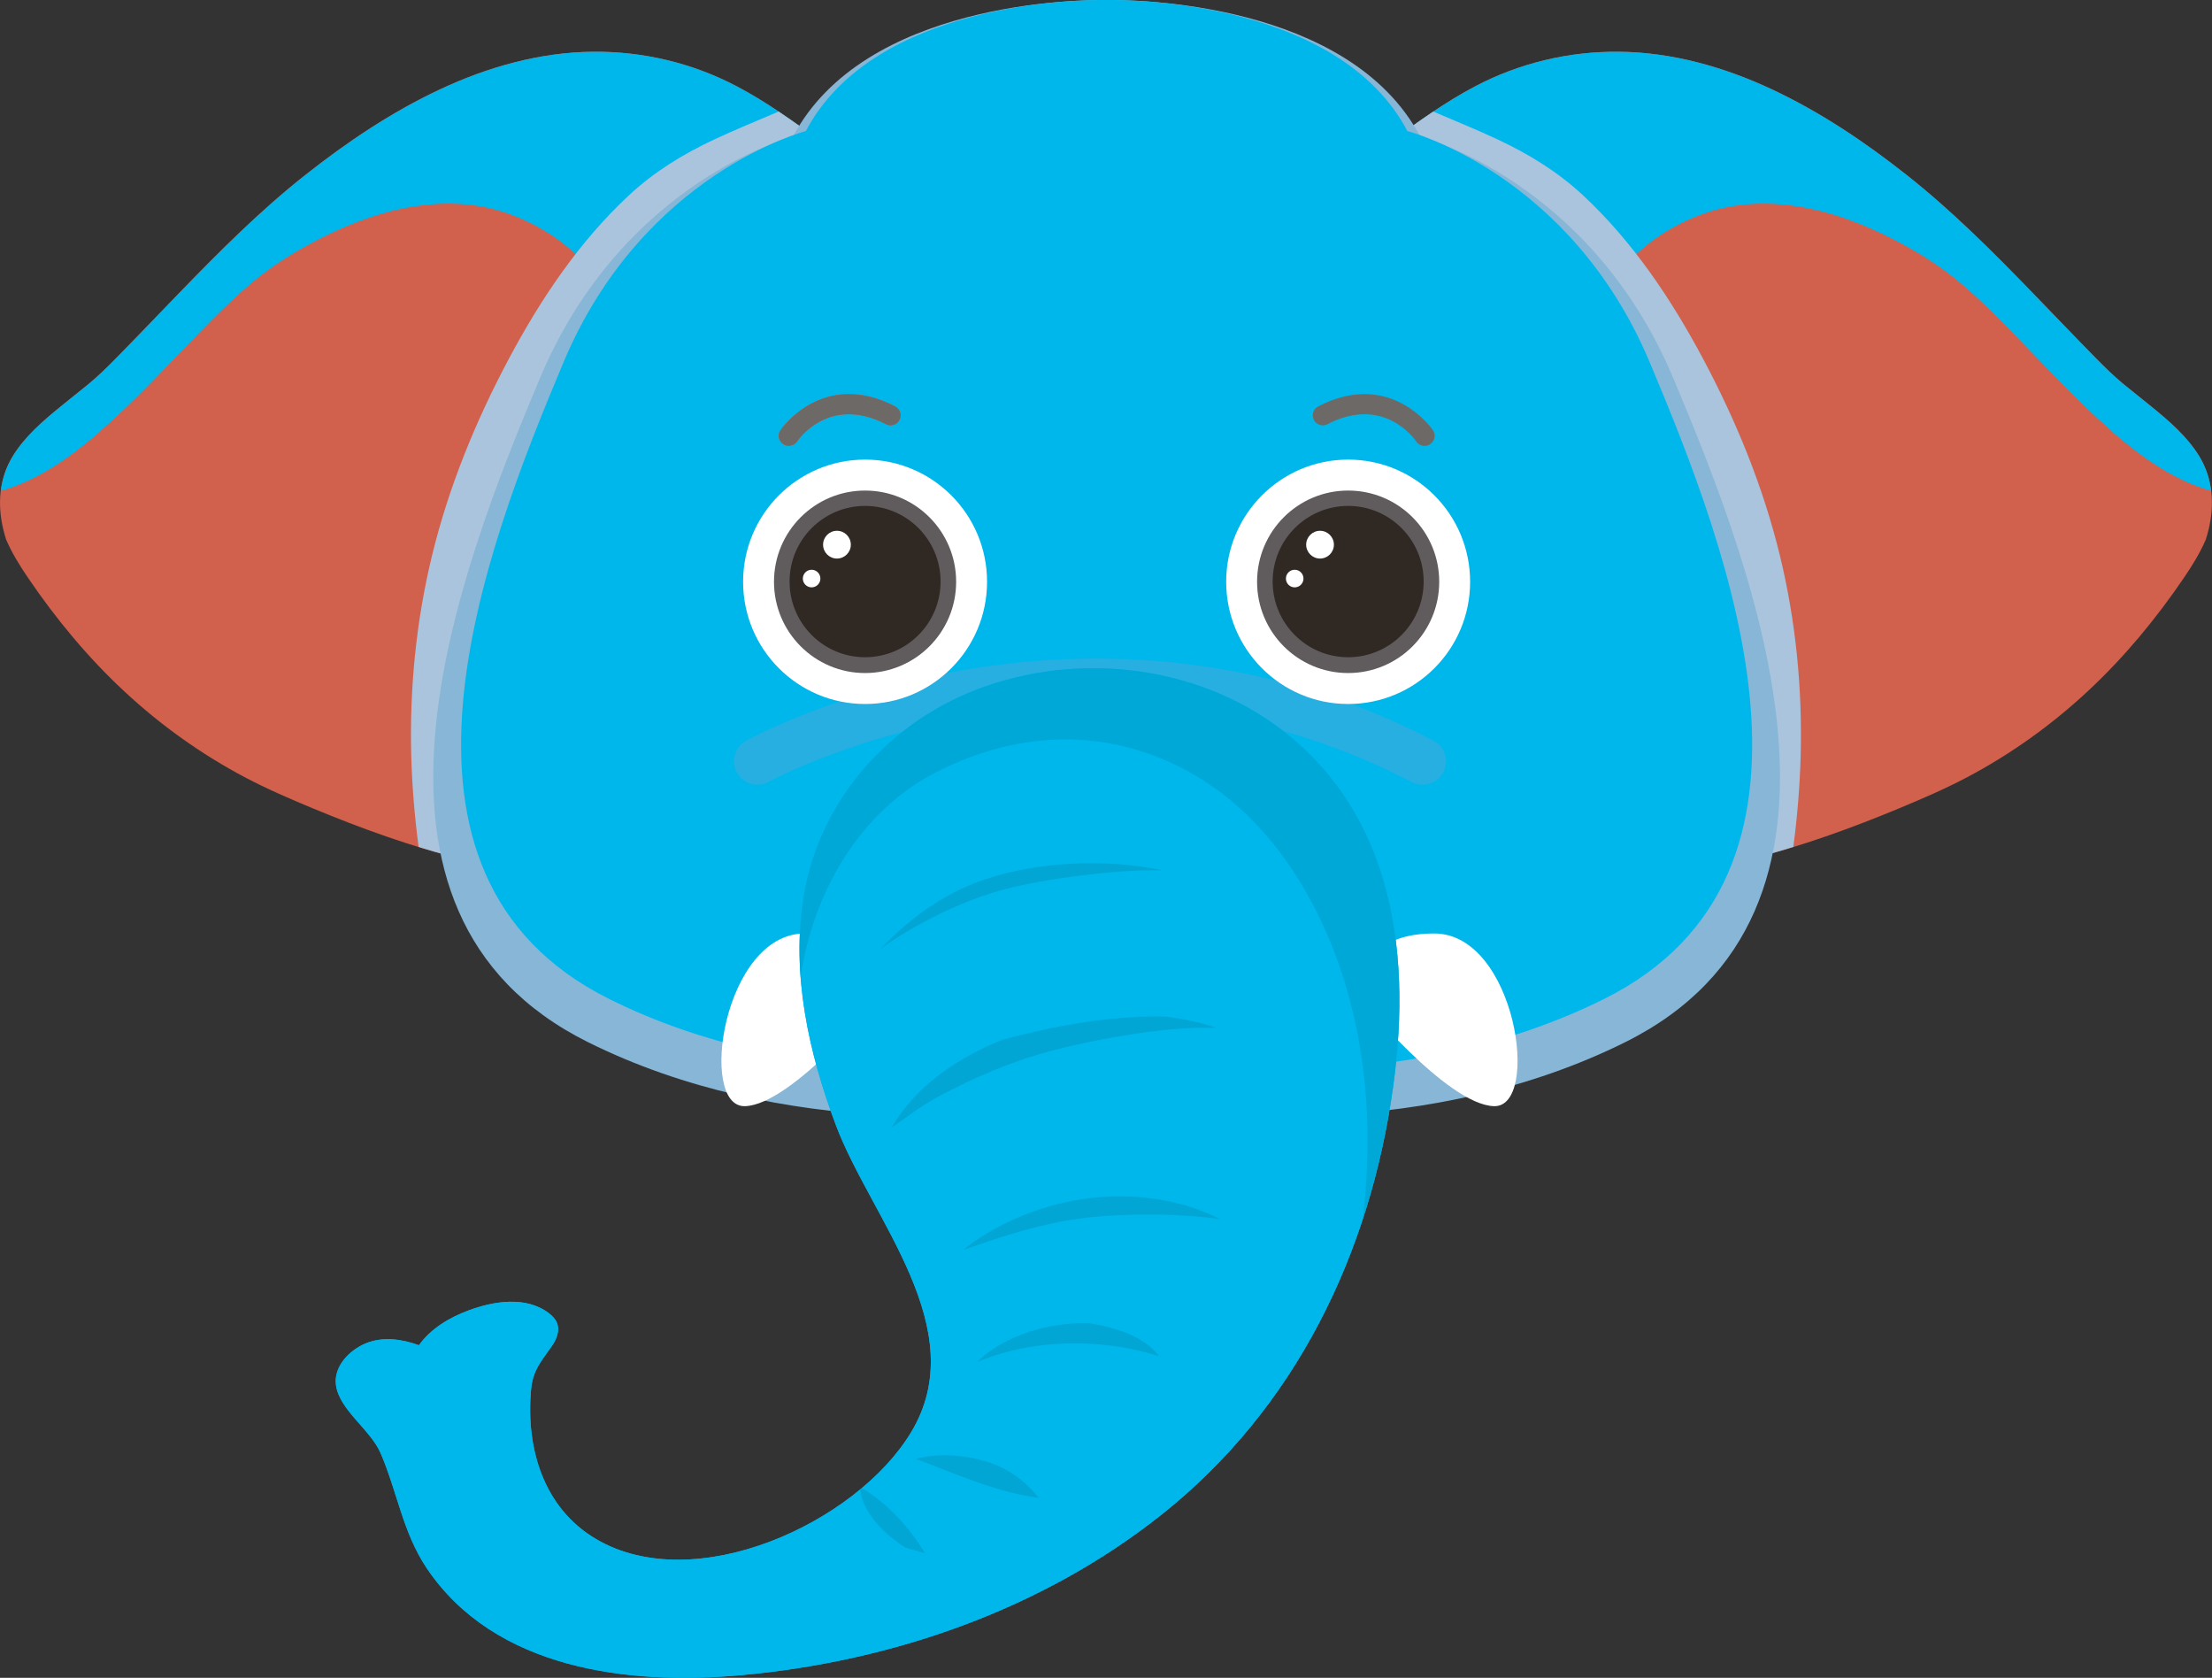 <svg width="120" height="91" viewBox="0 0 120 91" fill="none" xmlns="http://www.w3.org/2000/svg">
<rect x="0" y="0" width="120" height="91" fill="#333333" stroke="none"/>
<g clip-path="url(#clip0_265_3534)">
<path d="M48.084 17.944C47.837 15.905 47.407 13.883 46.721 11.948C46.203 10.483 45.53 9.072 44.677 7.774C43.156 6.669 41.639 5.556 39.971 4.681C37.563 3.412 34.872 2.776 32.151 2.805C29.279 2.834 26.466 3.63 23.879 4.84C21.258 6.066 18.838 7.691 16.569 9.483C14.107 11.425 11.9 13.64 9.722 15.888C8.589 17.056 7.465 18.237 6.32 19.401C5.827 19.903 5.333 20.389 4.79 20.837C4.297 21.243 3.787 21.636 3.294 22.042C2.328 22.829 1.338 23.675 0.681 24.755C-0.05 25.961 -0.146 27.351 0.176 28.703C0.222 28.892 0.272 29.076 0.33 29.26C0.648 29.993 1.07 30.679 1.53 31.353C3.043 33.577 4.769 35.661 6.742 37.495C8.711 39.329 10.918 40.907 13.296 42.163C14.495 42.795 15.741 43.331 16.991 43.85C18.295 44.39 19.607 44.901 20.941 45.362C23.687 46.312 26.525 47.078 29.421 47.405C32.113 47.706 34.968 47.648 37.547 46.718C39.762 45.919 41.618 44.416 43.026 42.544C44.452 40.652 45.425 38.45 46.165 36.214C46.821 34.238 47.34 32.203 47.699 30.152C48.042 28.197 48.251 26.216 48.326 24.236C48.406 22.139 48.343 20.037 48.088 17.952L48.084 17.944Z" fill="#D1604D"/>
<path d="M5.425 23.395C7.361 21.716 9.087 19.815 10.876 17.985C11.712 17.127 12.56 16.282 13.467 15.503C14.395 14.703 15.39 14.025 16.46 13.426C19.122 11.932 22.203 10.806 25.3 11.09C26.872 11.237 28.334 11.773 29.672 12.597C30.918 13.364 31.942 14.406 32.857 15.536C34.445 17.496 35.799 19.614 37.204 21.703C39.946 25.785 42.825 29.917 46.608 33.116C46.729 33.221 46.859 33.321 46.984 33.422C47.264 32.337 47.507 31.244 47.699 30.148C48.042 28.192 48.251 26.212 48.326 24.232C48.406 22.134 48.343 20.033 48.088 17.948C47.841 15.909 47.411 13.887 46.725 11.953C46.207 10.487 45.534 9.076 44.681 7.779C43.16 6.673 41.643 5.56 39.975 4.685C37.567 3.416 34.876 2.78 32.155 2.809C29.283 2.838 26.47 3.634 23.883 4.844C21.262 6.07 18.842 7.695 16.573 9.487C14.111 11.429 11.904 13.644 9.726 15.892C8.594 17.06 7.469 18.241 6.324 19.405C5.831 19.907 5.338 20.393 4.794 20.841C4.301 21.247 3.791 21.64 3.298 22.047C2.332 22.834 1.342 23.679 0.686 24.759C0.33 25.346 0.125 25.974 0.046 26.622C2.073 26.061 3.858 24.764 5.43 23.407L5.425 23.395Z" fill="#00B7EC"/>
<g style="mix-blend-mode:multiply">
<path d="M48.084 17.944C47.837 15.905 47.407 13.883 46.721 11.948C46.203 10.483 45.53 9.072 44.677 7.774C43.871 7.188 43.064 6.602 42.24 6.05C41.074 6.552 39.896 7.025 38.746 7.565C37.058 8.356 35.49 9.315 34.119 10.592C31.419 13.104 29.329 16.223 27.603 19.463C25.802 22.842 24.347 26.396 23.44 30.118C22.571 33.69 22.211 37.365 22.311 41.037C22.358 42.678 22.495 44.311 22.709 45.935C24.899 46.614 27.143 47.145 29.421 47.401C32.113 47.702 34.968 47.644 37.547 46.714C39.762 45.914 41.618 44.411 43.026 42.54C44.452 40.648 45.425 38.446 46.165 36.21C46.821 34.234 47.34 32.199 47.699 30.148C48.042 28.192 48.251 26.212 48.326 24.232C48.406 22.134 48.343 20.033 48.088 17.948L48.084 17.944Z" fill="#A9C4DC"/>
</g>
<path d="M71.912 17.944C72.159 15.905 72.589 13.883 73.275 11.948C73.793 10.483 74.466 9.072 75.319 7.774C76.84 6.669 78.357 5.556 80.025 4.681C82.433 3.412 85.124 2.776 87.845 2.805C90.717 2.834 93.53 3.63 96.117 4.84C98.738 6.066 101.158 7.691 103.427 9.483C105.889 11.425 108.096 13.64 110.274 15.888C111.407 17.056 112.531 18.237 113.676 19.401C114.169 19.903 114.663 20.389 115.206 20.837C115.699 21.243 116.209 21.636 116.702 22.042C117.668 22.829 118.658 23.675 119.315 24.755C120.046 25.961 120.142 27.351 119.82 28.703C119.774 28.892 119.724 29.076 119.666 29.26C119.348 29.993 118.926 30.679 118.466 31.353C116.953 33.577 115.227 35.661 113.254 37.495C111.285 39.329 109.078 40.907 106.7 42.163C105.501 42.795 104.255 43.331 103.005 43.85C101.701 44.39 100.389 44.901 99.055 45.362C96.309 46.312 93.471 47.078 90.575 47.405C87.883 47.706 85.028 47.648 82.449 46.718C80.234 45.919 78.378 44.416 76.97 42.544C75.544 40.652 74.571 38.45 73.831 36.214C73.174 34.238 72.656 32.203 72.297 30.152C71.954 28.197 71.745 26.216 71.67 24.236C71.59 22.139 71.653 20.037 71.908 17.952L71.912 17.944Z" fill="#D1604D"/>
<path d="M114.575 23.395C112.64 21.716 110.913 19.815 109.124 17.985C108.288 17.127 107.44 16.282 106.533 15.503C105.605 14.703 104.61 14.025 103.54 13.426C100.878 11.932 97.797 10.806 94.7 11.09C93.129 11.237 91.666 11.773 90.328 12.597C89.083 13.364 88.058 14.406 87.143 15.536C85.555 17.496 84.201 19.614 82.796 21.703C80.054 25.785 77.174 29.917 73.392 33.116C73.271 33.221 73.141 33.321 73.016 33.422C72.736 32.337 72.493 31.244 72.301 30.148C71.958 28.192 71.749 26.212 71.674 24.232C71.595 22.134 71.657 20.033 71.912 17.948C72.159 15.909 72.589 13.887 73.275 11.953C73.793 10.487 74.466 9.076 75.319 7.779C76.84 6.673 78.357 5.56 80.025 4.685C82.433 3.416 85.124 2.78 87.845 2.809C90.717 2.838 93.53 3.634 96.117 4.844C98.738 6.07 101.158 7.695 103.427 9.487C105.889 11.429 108.096 13.644 110.274 15.892C111.406 17.06 112.531 18.241 113.676 19.405C114.169 19.907 114.662 20.393 115.206 20.841C115.699 21.247 116.209 21.64 116.702 22.047C117.668 22.834 118.658 23.679 119.315 24.759C119.67 25.346 119.875 25.974 119.954 26.622C117.927 26.061 116.142 24.764 114.571 23.407L114.575 23.395Z" fill="#00B7EC"/>
<g style="mix-blend-mode:multiply">
<path d="M71.912 17.944C72.159 15.905 72.589 13.883 73.275 11.948C73.793 10.483 74.466 9.072 75.319 7.774C76.125 7.188 76.932 6.602 77.755 6.05C78.922 6.552 80.1 7.025 81.25 7.565C82.938 8.356 84.506 9.315 85.877 10.592C88.577 13.104 90.667 16.223 92.393 19.463C94.194 22.842 95.649 26.396 96.556 30.118C97.425 33.69 97.785 37.365 97.684 41.037C97.638 42.678 97.501 44.311 97.287 45.935C95.097 46.614 92.853 47.145 90.575 47.401C87.883 47.702 85.028 47.644 82.449 46.714C80.234 45.914 78.378 44.411 76.97 42.54C75.544 40.648 74.571 38.446 73.831 36.21C73.174 34.234 72.656 32.199 72.297 30.148C71.954 28.192 71.745 26.212 71.67 24.232C71.59 22.134 71.653 20.033 71.908 17.948L71.912 17.944Z" fill="#A9C4DC"/>
</g>
<path d="M90.767 20.498C86.261 9.78 77.053 7.419 77.053 7.419C73.179 0.088 61.542 -0.017 60.033 4.61007e-05C58.525 -0.017 46.888 0.084 43.014 7.415C43.014 7.415 33.806 9.78 29.3 20.494C24.794 31.211 17.743 49.473 31.891 56.519C42.462 61.782 54.579 60.722 60.033 59.847C65.488 60.722 77.605 61.782 88.176 56.519C102.324 49.473 95.273 31.211 90.767 20.494V20.498Z" fill="#87B6D6"/>
<path d="M89.496 19.648C85.174 9.374 76.351 7.109 76.351 7.109C72.635 0.084 61.48 -0.017 60.033 -0C58.587 -0.017 47.431 0.079 43.716 7.109C43.716 7.109 34.888 9.374 30.57 19.648C26.249 29.922 19.49 47.43 33.053 54.183C43.189 59.228 54.805 58.21 60.033 57.373C65.262 58.21 76.878 59.228 87.014 54.183C100.577 47.43 93.818 29.922 89.496 19.648Z" fill="#00B7EC"/>
<path d="M47.712 54.116C47.712 54.116 48.092 50.62 43.657 50.628C39.223 50.633 37.864 60.069 40.414 59.994C42.963 59.923 47.712 54.116 47.712 54.116Z" fill="white"/>
<path d="M73.751 54.116C73.751 54.116 73.371 50.62 77.806 50.628C82.24 50.633 83.599 60.069 81.049 59.994C78.499 59.923 73.751 54.116 73.751 54.116Z" fill="white"/>
<g style="mix-blend-mode:multiply" opacity="0.34">
<path d="M77.179 42.561C76.982 42.561 76.782 42.515 76.594 42.419C58.809 33.166 41.868 42.31 41.701 42.402C41.087 42.741 40.318 42.519 39.975 41.904C39.636 41.288 39.858 40.518 40.468 40.179C40.652 40.074 45.095 37.637 51.916 36.402C58.219 35.259 67.816 34.987 77.764 40.162C78.387 40.484 78.629 41.255 78.307 41.874C78.082 42.31 77.638 42.561 77.179 42.561Z" fill="#6E9FC9"/>
</g>
<path d="M46.93 38.182C50.584 38.182 53.547 35.215 53.547 31.554C53.547 27.894 50.584 24.927 46.93 24.927C43.276 24.927 40.313 27.894 40.313 31.554C40.313 35.215 43.276 38.182 46.93 38.182Z" fill="white"/>
<path d="M46.93 36.503C49.658 36.503 51.87 34.287 51.87 31.554C51.87 28.821 49.658 26.606 46.93 26.606C44.201 26.606 41.989 28.821 41.989 31.554C41.989 34.287 44.201 36.503 46.93 36.503Z" fill="#605B5D"/>
<path d="M51.026 31.542C51.026 33.807 49.191 35.645 46.93 35.645C44.669 35.645 42.834 33.807 42.834 31.542C42.834 29.277 44.669 27.439 46.93 27.439C49.191 27.439 51.026 29.277 51.026 31.542Z" fill="#302823"/>
<path d="M45.404 30.294C45.82 30.294 46.157 29.957 46.157 29.541C46.157 29.125 45.82 28.787 45.404 28.787C44.989 28.787 44.652 29.125 44.652 29.541C44.652 29.957 44.989 30.294 45.404 30.294Z" fill="white"/>
<path d="M44.506 31.379C44.506 31.642 44.292 31.856 44.029 31.856C43.766 31.856 43.553 31.642 43.553 31.379C43.553 31.115 43.766 30.901 44.029 30.901C44.292 30.901 44.506 31.115 44.506 31.379Z" fill="white"/>
<path d="M73.137 38.182C76.791 38.182 79.753 35.215 79.753 31.554C79.753 27.894 76.791 24.927 73.137 24.927C69.483 24.927 66.52 27.894 66.52 31.554C66.52 35.215 69.483 38.182 73.137 38.182Z" fill="white"/>
<path d="M73.137 36.503C75.865 36.503 78.077 34.287 78.077 31.554C78.077 28.821 75.865 26.606 73.137 26.606C70.408 26.606 68.196 28.821 68.196 31.554C68.196 34.287 70.408 36.503 73.137 36.503Z" fill="#605B5D"/>
<path d="M77.233 31.542C77.233 33.807 75.398 35.645 73.137 35.645C70.876 35.645 69.041 33.807 69.041 31.542C69.041 29.277 70.876 27.439 73.137 27.439C75.398 27.439 77.233 29.277 77.233 31.542Z" fill="#302823"/>
<path d="M72.364 29.541C72.364 29.959 72.025 30.294 71.611 30.294C71.198 30.294 70.859 29.955 70.859 29.541C70.859 29.126 71.198 28.787 71.611 28.787C72.025 28.787 72.364 29.126 72.364 29.541Z" fill="white"/>
<path d="M70.713 31.379C70.713 31.642 70.499 31.856 70.236 31.856C69.973 31.856 69.76 31.642 69.76 31.379C69.76 31.115 69.973 30.901 70.236 30.901C70.499 30.901 70.713 31.115 70.713 31.379Z" fill="white"/>
<path d="M42.788 24.182C42.683 24.182 42.579 24.152 42.487 24.09C42.236 23.922 42.169 23.587 42.337 23.336C42.357 23.303 44.614 19.991 48.564 22.043C48.832 22.181 48.936 22.511 48.798 22.775C48.66 23.043 48.334 23.148 48.067 23.01C44.995 21.415 43.315 23.834 43.248 23.939C43.143 24.094 42.972 24.178 42.796 24.178L42.788 24.182Z" fill="#D1604D"/>
<path d="M42.788 24.182C42.683 24.182 42.579 24.152 42.487 24.09C42.236 23.922 42.169 23.587 42.337 23.336C42.357 23.303 44.614 19.991 48.564 22.043C48.832 22.181 48.936 22.511 48.798 22.775C48.66 23.043 48.334 23.148 48.067 23.01C44.995 21.415 43.315 23.834 43.248 23.939C43.143 24.094 42.972 24.178 42.796 24.178L42.788 24.182Z" fill="#6D6966"/>
<path d="M77.279 24.182C77.103 24.182 76.932 24.098 76.828 23.939C76.757 23.834 75.076 21.415 72.008 23.01C71.741 23.148 71.415 23.043 71.277 22.775C71.139 22.507 71.243 22.181 71.511 22.043C75.461 19.991 77.718 23.303 77.739 23.336C77.906 23.587 77.835 23.926 77.584 24.09C77.492 24.152 77.388 24.182 77.283 24.182H77.279Z" fill="#6D6966"/>
<path d="M75.035 47.685C74.215 44.943 72.773 42.419 70.466 40.35C65.902 36.264 59.172 35.23 53.45 37.227C48.393 38.994 44.464 43.281 43.595 48.636C42.922 52.797 43.858 57.068 45.342 61.011C47.26 66.115 52.828 72.076 49.413 77.703C46.437 82.614 37.689 86.633 32.33 83.468C29.467 81.777 28.518 78.52 28.811 75.35C28.907 74.295 29.392 73.793 29.965 72.964C30.211 72.604 30.378 72.139 30.211 71.737C30.123 71.524 29.948 71.356 29.764 71.214C28.518 70.276 26.767 70.569 25.409 71.076C24.401 71.448 23.361 72.06 22.729 72.96C21.802 72.625 20.761 72.474 19.829 72.864C18.951 73.232 18.082 74.115 18.228 75.137C18.424 76.485 20.092 77.528 20.648 78.813C21.547 80.898 21.852 83.108 23.135 85.03C26.834 90.56 34.136 91.41 40.226 90.853C48.406 90.108 56.531 87.291 63.005 82.154C70.261 76.397 74.328 68.02 75.582 58.897C76.1 55.138 76.088 51.231 75.03 47.685H75.035Z" fill="#00B7EC"/>
<path d="M75.035 47.685C74.215 44.943 72.773 42.419 70.466 40.35C65.902 36.264 59.172 35.23 53.45 37.227C48.393 38.994 44.464 43.281 43.595 48.636C42.922 52.797 43.858 57.068 45.342 61.011C47.26 66.115 52.828 72.076 49.413 77.703C46.437 82.614 37.689 86.633 32.33 83.468C29.467 81.777 28.518 78.52 28.811 75.35C28.907 74.295 29.392 73.793 29.965 72.964C30.211 72.604 30.378 72.139 30.211 71.737C30.123 71.524 29.948 71.356 29.764 71.214C28.518 70.276 26.767 70.569 25.409 71.076C24.401 71.448 23.361 72.06 22.729 72.96C21.802 72.625 20.761 72.474 19.829 72.864C18.951 73.232 18.082 74.115 18.228 75.137C18.424 76.485 20.092 77.528 20.648 78.813C21.547 80.898 21.852 83.108 23.135 85.03C26.834 90.56 34.136 91.41 40.226 90.853C48.406 90.108 56.531 87.291 63.005 82.154C70.261 76.397 74.328 68.02 75.582 58.897C76.1 55.138 76.088 51.231 75.03 47.685H75.035Z" fill="#00B7EC"/>
<g style="mix-blend-mode:multiply" opacity="0.34">
<path d="M47.724 51.508C48.401 50.989 49.129 50.549 49.877 50.139C51.544 49.222 53.325 48.477 55.189 48.062C56.64 47.74 58.136 47.53 59.616 47.371C60.761 47.25 61.923 47.175 63.076 47.208C61.463 46.861 59.8 46.76 58.153 46.844C56.539 46.928 54.922 47.191 53.388 47.71C51.687 48.288 50.153 49.255 48.815 50.448C48.435 50.788 48.075 51.143 47.724 51.508Z" fill="#0584A9"/>
</g>
<g style="mix-blend-mode:multiply" opacity="0.34">
<path d="M46.667 80.776C46.688 81.044 46.763 81.312 46.88 81.567C47.327 82.56 48.201 83.351 49.116 83.933C49.475 84.042 49.831 84.146 50.186 84.247C49.664 83.372 49.016 82.568 48.28 81.869C47.82 81.433 47.306 81.027 46.75 80.709C46.725 80.73 46.696 80.747 46.671 80.768L46.667 80.776Z" fill="#0584A9"/>
</g>
<g style="mix-blend-mode:multiply" opacity="0.34">
<path d="M50.633 79.487C52.468 80.207 54.378 80.981 56.347 81.233C55.896 80.672 55.361 80.178 54.742 79.809C54.065 79.407 53.308 79.169 52.531 79.039C51.632 78.888 50.608 78.876 49.676 79.118C49.994 79.24 50.312 79.365 50.633 79.487Z" fill="#0584A9"/>
</g>
<g style="mix-blend-mode:multiply" opacity="0.34">
<path d="M53.797 73.571C55.728 72.922 57.818 72.738 59.841 72.935C60.869 73.035 61.902 73.24 62.888 73.563C62.383 72.88 61.597 72.453 60.807 72.181C60.263 71.993 59.703 71.863 59.131 71.775C58.186 71.729 57.225 71.85 56.351 72.081C55.164 72.395 53.91 72.981 53.003 73.873C53.267 73.764 53.53 73.663 53.801 73.571H53.797Z" fill="#0584A9"/>
</g>
<g style="mix-blend-mode:multiply" opacity="0.34">
<path d="M53.526 66.898C53.074 67.165 52.665 67.471 52.251 67.793C53.137 67.484 54.027 67.178 54.926 66.91C56.255 66.508 57.609 66.198 58.989 66.039C60.305 65.889 61.643 65.859 62.968 65.88C64.034 65.897 65.124 65.964 66.199 66.127C65.772 65.905 65.325 65.713 64.87 65.554C62.487 64.737 59.87 64.691 57.438 65.29C56.063 65.629 54.746 66.169 53.53 66.898H53.526Z" fill="#0584A9"/>
</g>
<g style="mix-blend-mode:multiply" opacity="0.34">
<path d="M48.385 61.137C48.811 60.861 49.221 60.551 49.63 60.262C50.449 59.688 51.34 59.232 52.238 58.797C53.835 58.026 55.498 57.386 57.216 56.946C58.65 56.578 60.117 56.289 61.584 56.067C63.005 55.853 64.506 55.699 65.986 55.749C65.467 55.569 64.932 55.431 64.397 55.322C63.996 55.242 63.59 55.179 63.181 55.133C62.692 55.121 62.207 55.129 61.722 55.15C59.507 55.255 57.3 55.648 55.152 56.193C54.905 56.255 54.658 56.318 54.408 56.381C52.013 57.34 49.689 58.872 48.385 61.133V61.137Z" fill="#0584A9"/>
</g>
<g style="mix-blend-mode:multiply" opacity="0.34">
<path d="M75.034 47.685C74.215 44.943 72.773 42.419 70.466 40.35C65.902 36.264 59.172 35.23 53.45 37.227C48.393 38.994 44.464 43.281 43.595 48.636C43.361 50.072 43.327 51.525 43.432 52.969C43.753 50.888 44.426 48.862 45.484 47.041C46.721 44.906 48.493 43.072 50.692 41.929C53.287 40.581 56.188 39.877 59.118 40.166C61.956 40.447 64.635 41.623 66.817 43.449C69.02 45.291 70.688 47.761 71.862 50.369C73.007 52.914 73.693 55.648 74.002 58.424C74.282 60.974 74.24 63.548 73.935 66.094C74.692 63.775 75.243 61.363 75.582 58.897C76.1 55.138 76.088 51.231 75.03 47.685H75.034Z" fill="#008AB1"/>
</g>
</g>
<defs>
<clipPath id="clip0_265_3534">
<rect width="120" height="91" fill="white"/>
</clipPath>
</defs>
</svg>
